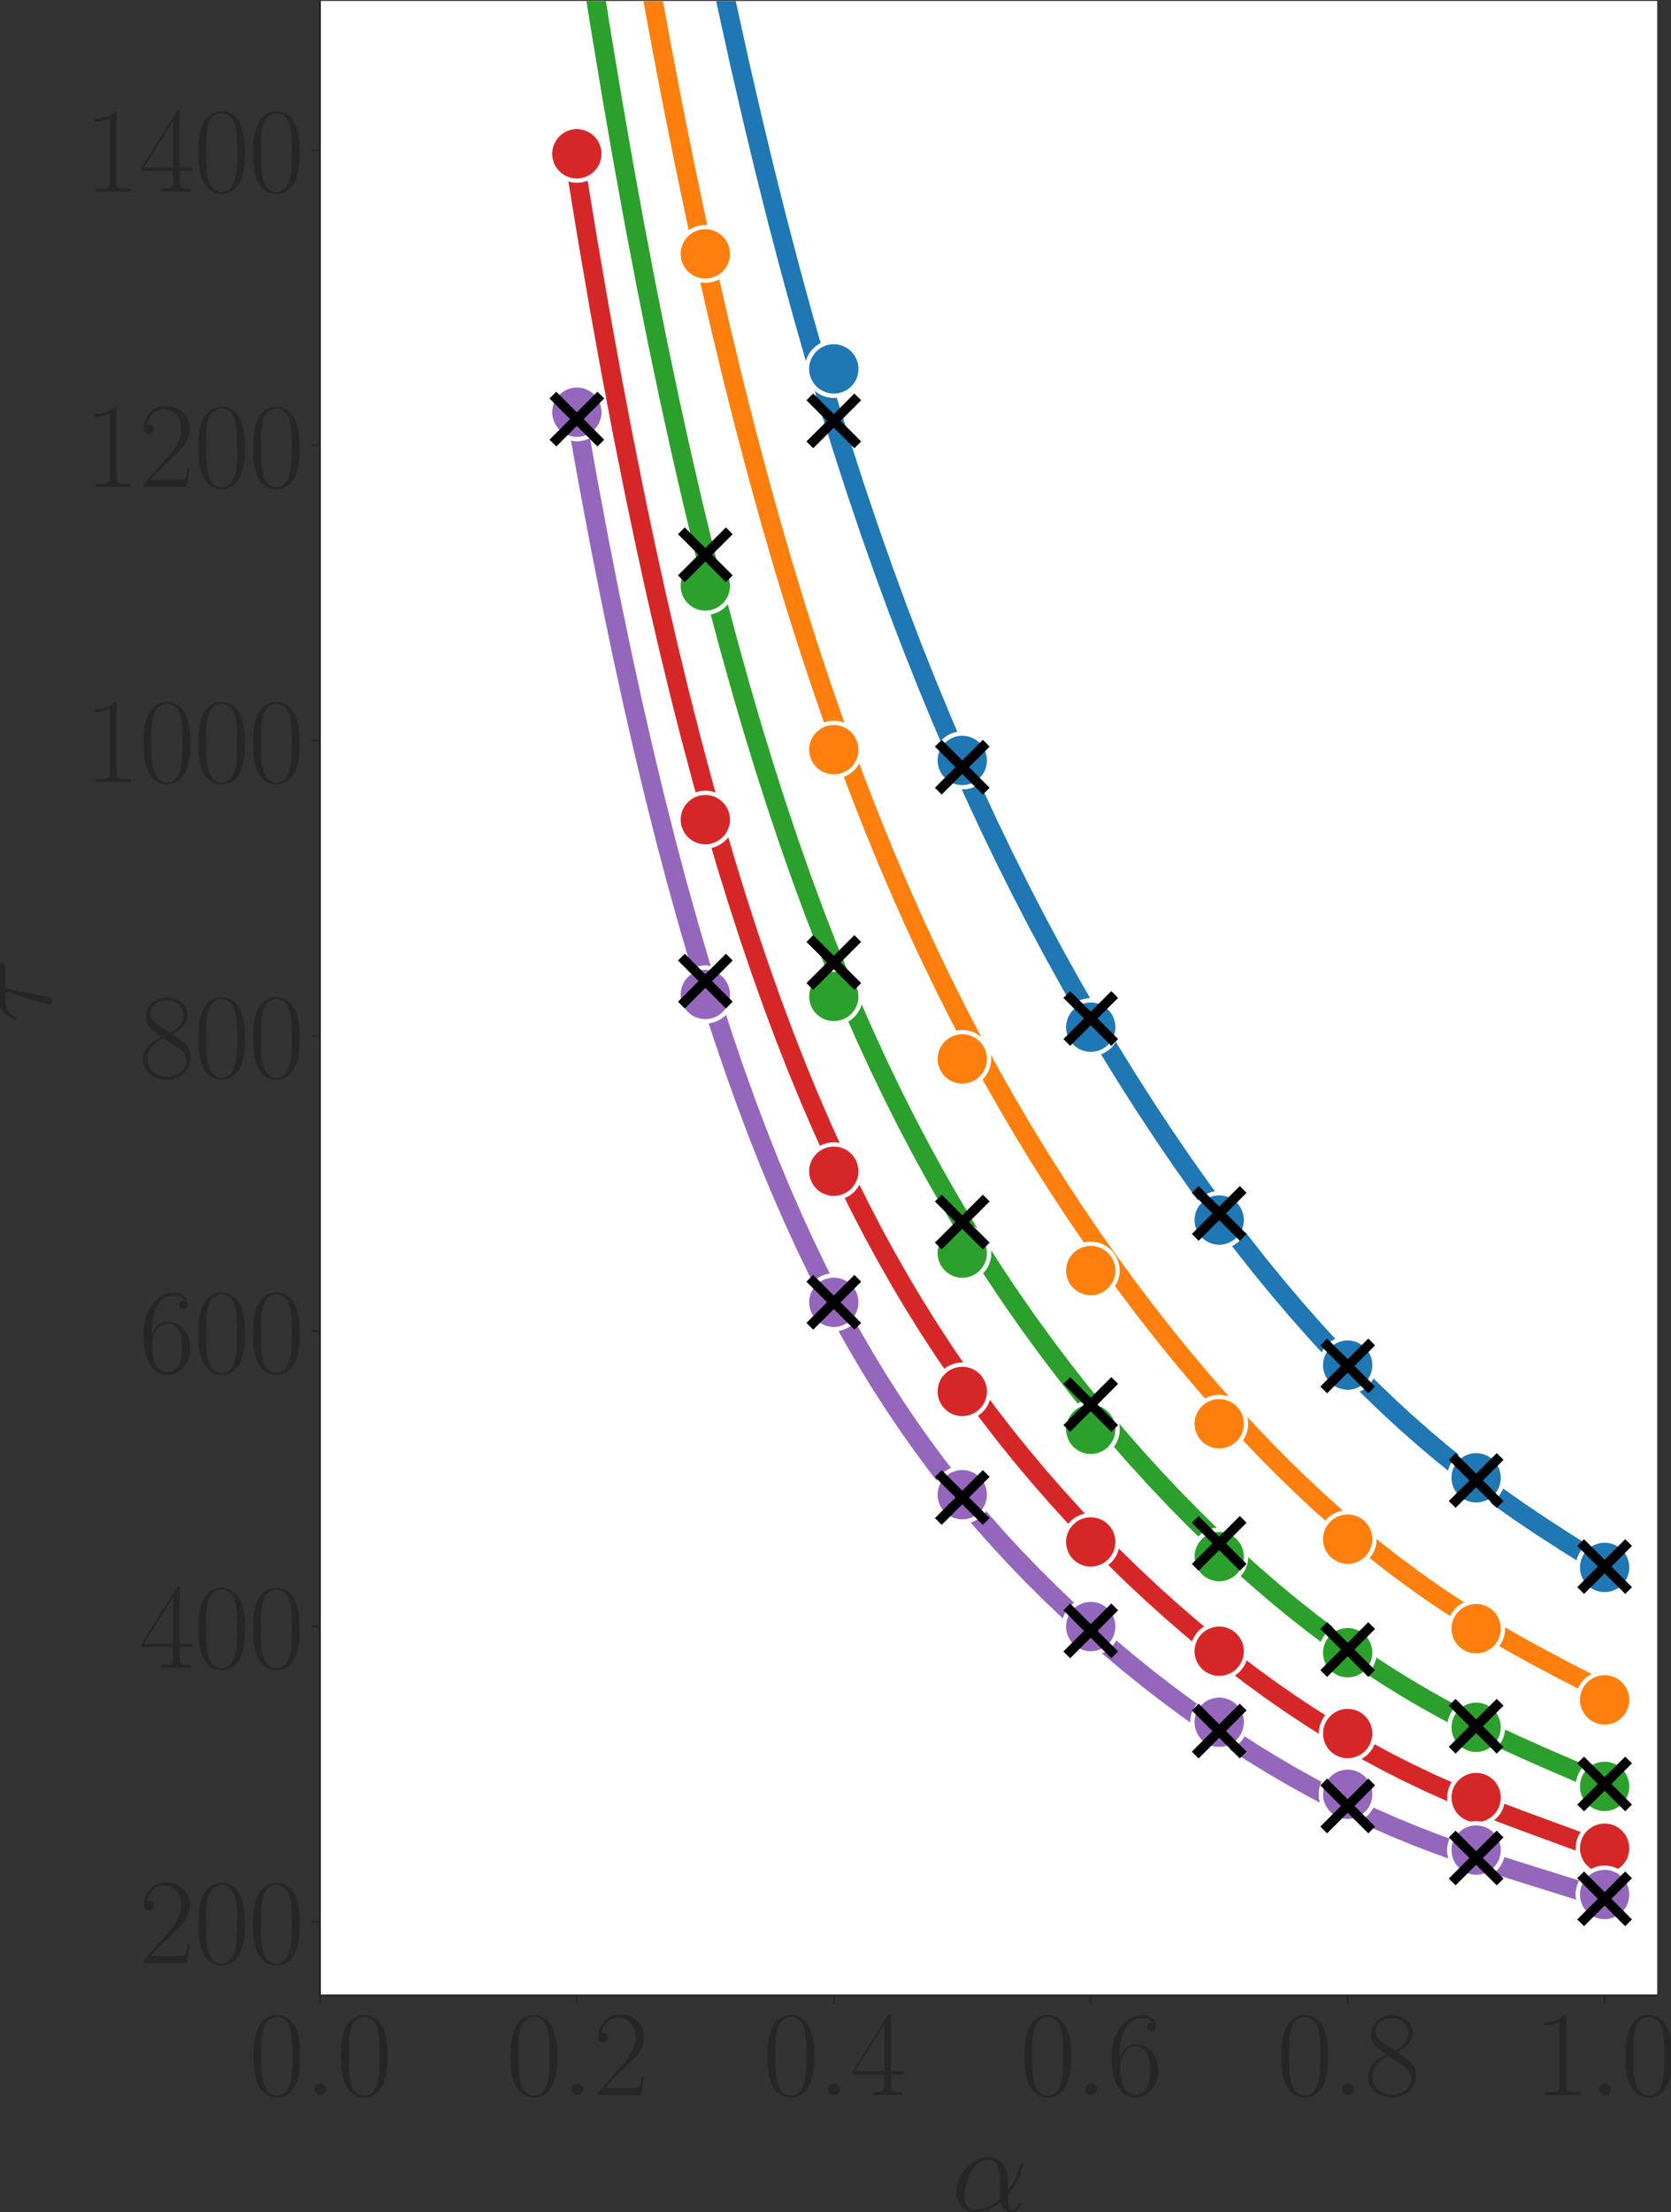 <?xml version="1.0" encoding="UTF-8" standalone="no"?>
<svg
   width="697.237pt"
   height="922.372pt"
   viewBox="0 0 697.237 922.372"
   version="1.1"
   id="svg152"
   sodipodi:docname="solution_termination_time_with_lines.svg"
   inkscape:version="1.3.2 (091e20e, 2023-11-25)"
   xmlns:inkscape="http://www.inkscape.org/namespaces/inkscape"
   xmlns:sodipodi="http://sodipodi.sourceforge.net/DTD/sodipodi-0.dtd"
   xmlns:xlink="http://www.w3.org/1999/xlink"
   xmlns="http://www.w3.org/2000/svg"
   xmlns:svg="http://www.w3.org/2000/svg"
   xmlns:rdf="http://www.w3.org/1999/02/22-rdf-syntax-ns#"
   xmlns:cc="http://creativecommons.org/ns#"
   xmlns:dc="http://purl.org/dc/elements/1.1/">
  <rect x="0" y="0" width="697.237" height="922.372" fill="#333333" stroke="none"/>
  <sodipodi:namedview
     id="namedview152"
     pagecolor="#ffffff"
     bordercolor="#000000"
     borderopacity="0.25"
     inkscape:showpageshadow="2"
     inkscape:pageopacity="0.0"
     inkscape:pagecheckerboard="0"
     inkscape:deskcolor="#d1d1d1"
     inkscape:document-units="pt"
     inkscape:zoom="0.37695515"
     inkscape:cx="638.00694"
     inkscape:cy="550.46336"
     inkscape:window-width="1312"
     inkscape:window-height="702"
     inkscape:window-x="0"
     inkscape:window-y="25"
     inkscape:window-maximized="0"
     inkscape:current-layer="svg152" />
  <defs
     id="defs1">
    <style
       type="text/css"
       id="style1">*{stroke-linejoin: round; stroke-linecap: butt}</style>
  </defs>
  <g
     id="figure_1"
     transform="translate(43.49,-129.2)">
    <g
       id="axes_1">
      <g
         id="patch_2">
        <path
           d="M 90,961.2 H 648 V 129.6 H 90 Z"
           style="fill:#ffffff"
           id="path2" />
      </g>
      <g
         id="matplotlib.axis_1">
        <g
           id="xtick_1">
          <g
             id="line2d_1">
            <defs
               id="defs2">
              <path
                 id="m085130879e"
                 d="M 0,0 V 3.5"
                 style="stroke:#262626;stroke-width:0.8" />
            </defs>
            <g
               id="g2">
              <use
                 xlink:href="#m085130879e"
                 x="90"
                 y="961.2"
                 style="fill:#262626;stroke:#262626;stroke-width:0.8"
                 id="use2" />
            </g>
          </g>
          <g
             id="text_1">
            <!-- $\mathdefault{0.0}$ -->
            <g
               style="fill:#262626"
               transform="matrix(0.5,0,0,-0.5,60.38,1002.793)"
               id="g5">
              <defs
                 id="defs3">
                <path
                   id="CMR17-30"
                   d="m 2688,2025 c 0,391 -6,1055 -275,1566 -237,448 -615,607 -947,607 -308,0 -698,-140 -941,-601 C 269,3118 243,2524 243,2025 c 0,-364 7,-919 205,-1406 275,-658 768,-747 1018,-747 294,0 742,121 1004,728 192,442 218,959 218,1425 z M 1466,-26 c -410,0 -653,351 -743,838 -70,376 -70,926 -70,1284 0,492 0,901 83,1291 122,542 480,709 730,709 262,0 601,-173 723,-696 83,-364 89,-793 89,-1304 0,-416 0,-927 -76,-1304 C 2067,95 1690,-26 1466,-26 Z"
                   transform="scale(0.016)" />
                <path
                   id="CMMI12-3a"
                   d="M 1178,307 C 1178,492 1024,619 870,619 685,619 557,466 557,313 557,128 710,0 864,0 c 186,0 314,153 314,307 z"
                   transform="scale(0.016)" />
              </defs>
              <use
                 xlink:href="#CMR17-30"
                 transform="scale(0.996)"
                 id="use3" />
              <use
                 xlink:href="#CMMI12-3a"
                 transform="matrix(0.996,0,0,0.996,45.69,0)"
                 id="use4" />
              <use
                 xlink:href="#CMR17-30"
                 transform="matrix(0.996,0,0,0.996,72.788,0)"
                 id="use5" />
            </g>
          </g>
        </g>
        <g
           id="xtick_2">
          <g
             id="line2d_2">
            <g
               id="g6">
              <use
                 xlink:href="#m085130879e"
                 x="197.21"
                 y="961.2"
                 style="fill:#262626;stroke:#262626;stroke-width:0.8"
                 id="use6" />
            </g>
          </g>
          <g
             id="text_2">
            <!-- $\mathdefault{0.2}$ -->
            <g
               style="fill:#262626"
               transform="matrix(0.5,0,0,-0.5,167.591,1002.793)"
               id="g9">
              <defs
                 id="defs6">
                <path
                   id="CMR17-32"
                   d="M 2669,989 H 2554 C 2490,536 2438,459 2413,420 2381,369 1920,369 1830,369 H 602 c 230,250 678,703 1222,1228 390,370 845,805 845,1438 0,755 -602,1189 -1274,1189 -704,0 -1133,-620 -1133,-1194 0,-250 186,-282 263,-282 64,0 256,39 256,262 0,197 -167,254 -256,254 -39,0 -77,-6 -103,-19 122,545 493,813 884,813 556,0 921,-441 921,-1023 0,-556 -326,-1035 -691,-1451 L 262,146 V 0 h 2253 z"
                   transform="scale(0.016)" />
              </defs>
              <use
                 xlink:href="#CMR17-30"
                 transform="scale(0.996)"
                 id="use7" />
              <use
                 xlink:href="#CMMI12-3a"
                 transform="matrix(0.996,0,0,0.996,45.69,0)"
                 id="use8" />
              <use
                 xlink:href="#CMR17-32"
                 transform="matrix(0.996,0,0,0.996,72.788,0)"
                 id="use9" />
            </g>
          </g>
        </g>
        <g
           id="xtick_3">
          <g
             id="line2d_3">
            <g
               id="g10">
              <use
                 xlink:href="#m085130879e"
                 x="304.421"
                 y="961.2"
                 style="fill:#262626;stroke:#262626;stroke-width:0.8"
                 id="use10" />
            </g>
          </g>
          <g
             id="text_3">
            <!-- $\mathdefault{0.4}$ -->
            <g
               style="fill:#262626"
               transform="matrix(0.5,0,0,-0.5,274.801,1002.793)"
               id="g13">
              <defs
                 id="defs10">
                <path
                   id="CMR17-34"
                   d="m 2150,4122 c 0,134 -6,134 -121,134 L 128,1254 V 1088 H 1779 V 457 c 0,-233 -13,-297 -461,-297 H 1197 V 0 c 205,0 550,0 768,0 217,0 563,0 768,0 v 160 h -122 c -448,0 -461,64 -461,297 v 631 h 653 v 166 H 2150 Z M 1798,3703 V 1254 H 256 Z"
                   transform="scale(0.016)" />
              </defs>
              <use
                 xlink:href="#CMR17-30"
                 transform="scale(0.996)"
                 id="use11" />
              <use
                 xlink:href="#CMMI12-3a"
                 transform="matrix(0.996,0,0,0.996,45.69,0)"
                 id="use12" />
              <use
                 xlink:href="#CMR17-34"
                 transform="matrix(0.996,0,0,0.996,72.788,0)"
                 id="use13" />
            </g>
          </g>
        </g>
        <g
           id="xtick_4">
          <g
             id="line2d_4">
            <g
               id="g14">
              <use
                 xlink:href="#m085130879e"
                 x="411.631"
                 y="961.2"
                 style="fill:#262626;stroke:#262626;stroke-width:0.8"
                 id="use14" />
            </g>
          </g>
          <g
             id="text_4">
            <!-- $\mathdefault{0.6}$ -->
            <g
               style="fill:#262626"
               transform="matrix(0.5,0,0,-0.5,382.011,1002.793)"
               id="g17">
              <defs
                 id="defs14">
                <path
                   id="CMR17-36"
                   d="m 678,2176 c 0,1514 717,1856 1133,1856 135,0 461,-23 589,-256 -102,0 -294,0 -294,-223 0,-172 140,-230 230,-230 58,0 230,25 230,237 0,394 -320,619 -761,619 -762,0 -1562,-789 -1562,-2195 0,-1731 723,-2112 1235,-2112 621,0 1210,555 1210,1411 0,798 -518,1379 -1171,1379 -391,0 -679,-255 -839,-702 z M 1478,25 c -787,0 -787,1175 -787,1411 0,460 218,1124 813,1124 109,0 422,0 634,-440 115,-250 115,-511 115,-831 0,-345 0,-599 -135,-855 C 1978,171 1773,25 1478,25 Z"
                   transform="scale(0.016)" />
              </defs>
              <use
                 xlink:href="#CMR17-30"
                 transform="scale(0.996)"
                 id="use15" />
              <use
                 xlink:href="#CMMI12-3a"
                 transform="matrix(0.996,0,0,0.996,45.69,0)"
                 id="use16" />
              <use
                 xlink:href="#CMR17-36"
                 transform="matrix(0.996,0,0,0.996,72.788,0)"
                 id="use17" />
            </g>
          </g>
        </g>
        <g
           id="xtick_5">
          <g
             id="line2d_5">
            <g
               id="g18">
              <use
                 xlink:href="#m085130879e"
                 x="518.841"
                 y="961.2"
                 style="fill:#262626;stroke:#262626;stroke-width:0.8"
                 id="use18" />
            </g>
          </g>
          <g
             id="text_5">
            <!-- $\mathdefault{0.8}$ -->
            <g
               style="fill:#262626"
               transform="matrix(0.5,0,0,-0.5,489.222,1002.793)"
               id="g21">
              <defs
                 id="defs18">
                <path
                   id="CMR17-38"
                   d="m 1741,2264 c 403,203 813,509 813,999 0,578 -564,916 -1082,916 -582,0 -1094,-420 -1094,-999 0,-159 38,-433 288,-675 64,-63 332,-254 505,-375 C 883,1983 211,1634 211,934 211,279 838,-128 1459,-128 c 685,0 1261,490 1261,1138 0,580 -390,847 -646,1019 z m -839,558 c -51,32 -307,229 -307,529 0,388 403,681 864,681 506,0 877,-356 877,-770 0,-593 -666,-931 -698,-931 -6,0 -12,0 -64,39 z M 2080,1519 c 96,-70 403,-279 403,-668 C 2483,381 2010,25 1472,25 890,25 448,438 448,940 c 0,503 390,922 832,1120 z"
                   transform="scale(0.016)" />
              </defs>
              <use
                 xlink:href="#CMR17-30"
                 transform="scale(0.996)"
                 id="use19" />
              <use
                 xlink:href="#CMMI12-3a"
                 transform="matrix(0.996,0,0,0.996,45.69,0)"
                 id="use20" />
              <use
                 xlink:href="#CMR17-38"
                 transform="matrix(0.996,0,0,0.996,72.788,0)"
                 id="use21" />
            </g>
          </g>
        </g>
        <g
           id="xtick_6">
          <g
             id="line2d_6">
            <g
               id="g22">
              <use
                 xlink:href="#m085130879e"
                 x="626.051"
                 y="961.2"
                 style="fill:#262626;stroke:#262626;stroke-width:0.8"
                 id="use22" />
            </g>
          </g>
          <g
             id="text_6">
            <!-- $\mathdefault{1.0}$ -->
            <g
               style="fill:#262626"
               transform="matrix(0.5,0,0,-0.5,596.432,1002.793)"
               id="g25">
              <defs
                 id="defs22">
                <path
                   id="CMR17-31"
                   d="m 1702,4058 c 0,134 -6,134 -96,134 -249,-276 -627,-365 -985,-365 -19,0 -51,0 -58,-19 -6,-13 -6,-26 -6,-160 198,0 531,38 787,191 V 461 C 1344,236 1331,160 781,160 H 589 V 0 c 307,0 627,0 934,0 307,0 627,0 935,0 v 160 h -192 c -551,0 -564,70 -564,298 z"
                   transform="scale(0.016)" />
              </defs>
              <use
                 xlink:href="#CMR17-31"
                 transform="scale(0.996)"
                 id="use23" />
              <use
                 xlink:href="#CMMI12-3a"
                 transform="matrix(0.996,0,0,0.996,45.69,0)"
                 id="use24" />
              <use
                 xlink:href="#CMR17-30"
                 transform="matrix(0.996,0,0,0.996,72.788,0)"
                 id="use25" />
            </g>
          </g>
        </g>
        <g
           id="text_7">
          <!-- $\alpha$ -->
          <g
             style="fill:#262626"
             transform="matrix(0.5,0,0,-0.5,353.488,1051.074)"
             id="g26">
            <defs
               id="defs25">
              <path
                 id="CMMI12-b"
                 d="m 2963,1616 c 0,619 -352,1199 -1030,1199 C 1094,2815 256,1902 256,996 256,441 602,-64 1254,-64 c 397,0 871,153 1325,536 90,-357 288,-536 563,-536 346,0 519,358 519,441 0,57 -45,57 -64,57 -51,0 -58,-19 -77,-70 -58,-160 -205,-300 -358,-300 -199,0 -199,408 -199,798 653,779 807,1584 807,1590 0,58 -52,58 -71,58 -57,0 -64,-19 -89,-134 -84,-281 -250,-779 -647,-1303 z M 2560,626 C 1997,121 1491,64 1267,64 813,64 685,466 685,766 c 0,274 141,926 339,1278 262,447 621,644 909,644 621,0 621,-811 621,-1347 0,-159 -7,-325 -7,-485 0,-128 7,-160 13,-230 z"
                 transform="scale(0.016)" />
            </defs>
            <use
               xlink:href="#CMMI12-b"
               transform="scale(0.996)"
               id="use26" />
          </g>
        </g>
      </g>
      <g
         id="matplotlib.axis_2">
        <g
           id="ytick_1">
          <g
             id="line2d_7">
            <defs
               id="defs26">
              <path
                 id="m3bb9b20e30"
                 d="M 0,0 H -3.5"
                 style="stroke:#262626;stroke-width:0.8" />
            </defs>
            <g
               id="g27">
              <use
                 xlink:href="#m3bb9b20e30"
                 x="90"
                 y="930.423"
                 style="fill:#262626;stroke:#262626;stroke-width:0.8"
                 id="use27" />
            </g>
          </g>
          <g
             id="text_8">
            <!-- $\mathdefault{200}$ -->
            <g
               style="fill:#262626"
               transform="matrix(0.5,0,0,-0.5,14.464,947.719)"
               id="g30">
              <use
                 xlink:href="#CMR17-32"
                 transform="scale(0.996)"
                 id="use28" />
              <use
                 xlink:href="#CMR17-30"
                 transform="matrix(0.996,0,0,0.996,45.69,0)"
                 id="use29" />
              <use
                 xlink:href="#CMR17-30"
                 transform="matrix(0.996,0,0,0.996,91.381,0)"
                 id="use30" />
            </g>
          </g>
        </g>
        <g
           id="ytick_2">
          <g
             id="line2d_8">
            <g
               id="g31">
              <use
                 xlink:href="#m3bb9b20e30"
                 x="90"
                 y="807.314"
                 style="fill:#262626;stroke:#262626;stroke-width:0.8"
                 id="use31" />
            </g>
          </g>
          <g
             id="text_9">
            <!-- $\mathdefault{400}$ -->
            <g
               style="fill:#262626"
               transform="matrix(0.5,0,0,-0.5,14.464,824.61)"
               id="g34">
              <use
                 xlink:href="#CMR17-34"
                 transform="scale(0.996)"
                 id="use32" />
              <use
                 xlink:href="#CMR17-30"
                 transform="matrix(0.996,0,0,0.996,45.69,0)"
                 id="use33" />
              <use
                 xlink:href="#CMR17-30"
                 transform="matrix(0.996,0,0,0.996,91.381,0)"
                 id="use34" />
            </g>
          </g>
        </g>
        <g
           id="ytick_3">
          <g
             id="line2d_9">
            <g
               id="g35">
              <use
                 xlink:href="#m3bb9b20e30"
                 x="90"
                 y="684.205"
                 style="fill:#262626;stroke:#262626;stroke-width:0.8"
                 id="use35" />
            </g>
          </g>
          <g
             id="text_10">
            <!-- $\mathdefault{600}$ -->
            <g
               style="fill:#262626"
               transform="matrix(0.5,0,0,-0.5,14.464,701.501)"
               id="g38">
              <use
                 xlink:href="#CMR17-36"
                 transform="scale(0.996)"
                 id="use36" />
              <use
                 xlink:href="#CMR17-30"
                 transform="matrix(0.996,0,0,0.996,45.69,0)"
                 id="use37" />
              <use
                 xlink:href="#CMR17-30"
                 transform="matrix(0.996,0,0,0.996,91.381,0)"
                 id="use38" />
            </g>
          </g>
        </g>
        <g
           id="ytick_4">
          <g
             id="line2d_10">
            <g
               id="g39">
              <use
                 xlink:href="#m3bb9b20e30"
                 x="90"
                 y="561.096"
                 style="fill:#262626;stroke:#262626;stroke-width:0.8"
                 id="use39" />
            </g>
          </g>
          <g
             id="text_11">
            <!-- $\mathdefault{800}$ -->
            <g
               style="fill:#262626"
               transform="matrix(0.5,0,0,-0.5,14.464,578.393)"
               id="g42">
              <use
                 xlink:href="#CMR17-38"
                 transform="scale(0.996)"
                 id="use40" />
              <use
                 xlink:href="#CMR17-30"
                 transform="matrix(0.996,0,0,0.996,45.69,0)"
                 id="use41" />
              <use
                 xlink:href="#CMR17-30"
                 transform="matrix(0.996,0,0,0.996,91.381,0)"
                 id="use42" />
            </g>
          </g>
        </g>
        <g
           id="ytick_5">
          <g
             id="line2d_11">
            <g
               id="g43">
              <use
                 xlink:href="#m3bb9b20e30"
                 x="90"
                 y="437.988"
                 style="fill:#262626;stroke:#262626;stroke-width:0.8"
                 id="use43" />
            </g>
          </g>
          <g
             id="text_12">
            <!-- $\mathdefault{1000}$ -->
            <g
               style="fill:#262626"
               transform="matrix(0.5,0,0,-0.5,-8.381,455.284)"
               id="g47">
              <use
                 xlink:href="#CMR17-31"
                 transform="scale(0.996)"
                 id="use44" />
              <use
                 xlink:href="#CMR17-30"
                 transform="matrix(0.996,0,0,0.996,45.69,0)"
                 id="use45" />
              <use
                 xlink:href="#CMR17-30"
                 transform="matrix(0.996,0,0,0.996,91.381,0)"
                 id="use46" />
              <use
                 xlink:href="#CMR17-30"
                 transform="matrix(0.996,0,0,0.996,137.071,0)"
                 id="use47" />
            </g>
          </g>
        </g>
        <g
           id="ytick_6">
          <g
             id="line2d_12">
            <g
               id="g48">
              <use
                 xlink:href="#m3bb9b20e30"
                 x="90"
                 y="314.879"
                 style="fill:#262626;stroke:#262626;stroke-width:0.8"
                 id="use48" />
            </g>
          </g>
          <g
             id="text_13">
            <!-- $\mathdefault{1200}$ -->
            <g
               style="fill:#262626"
               transform="matrix(0.5,0,0,-0.5,-8.381,332.175)"
               id="g52">
              <use
                 xlink:href="#CMR17-31"
                 transform="scale(0.996)"
                 id="use49" />
              <use
                 xlink:href="#CMR17-32"
                 transform="matrix(0.996,0,0,0.996,45.69,0)"
                 id="use50" />
              <use
                 xlink:href="#CMR17-30"
                 transform="matrix(0.996,0,0,0.996,91.381,0)"
                 id="use51" />
              <use
                 xlink:href="#CMR17-30"
                 transform="matrix(0.996,0,0,0.996,137.071,0)"
                 id="use52" />
            </g>
          </g>
        </g>
        <g
           id="ytick_7">
          <g
             id="line2d_13">
            <g
               id="g53">
              <use
                 xlink:href="#m3bb9b20e30"
                 x="90"
                 y="191.77"
                 style="fill:#262626;stroke:#262626;stroke-width:0.8"
                 id="use53" />
            </g>
          </g>
          <g
             id="text_14">
            <!-- $\mathdefault{1400}$ -->
            <g
               style="fill:#262626"
               transform="matrix(0.5,0,0,-0.5,-8.381,209.066)"
               id="g57">
              <use
                 xlink:href="#CMR17-31"
                 transform="scale(0.996)"
                 id="use54" />
              <use
                 xlink:href="#CMR17-34"
                 transform="matrix(0.996,0,0,0.996,45.69,0)"
                 id="use55" />
              <use
                 xlink:href="#CMR17-30"
                 transform="matrix(0.996,0,0,0.996,91.381,0)"
                 id="use56" />
              <use
                 xlink:href="#CMR17-30"
                 transform="matrix(0.996,0,0,0.996,137.071,0)"
                 id="use57" />
            </g>
          </g>
        </g>
        <g
           id="text_15">
          <!-- $\tau$ -->
          <g
             style="fill:#262626"
             transform="matrix(0,-0.5,-0.5,0,-22.07,555.991)"
             id="g58">
            <defs
               id="defs57">
              <path
                 id="CMMI12-1c"
                 d="m 1837,2408 h 1062 c 83,0 295,0 295,204 0,140 -122,140 -237,140 H 1197 c -147,0 -365,0 -659,-312 -167,-185 -372,-523 -372,-561 0,-38 32,-51 71,-51 45,0 51,19 83,57 333,523 666,523 826,523 h 531 L 1011,223 C 979,127 979,114 979,95 c 0,-70 45,-159 173,-159 198,0 230,172 250,267 z"
                 transform="scale(0.016)" />
            </defs>
            <use
               xlink:href="#CMMI12-1c"
               transform="scale(0.996)"
               id="use58" />
          </g>
        </g>
      </g>
      <g
         id="line2d_14">
        <path
           d="m 234.332,-1 5.065,28.737 5.092,27.627 5.146,26.694 5.146,25.525 5.146,24.415 5.2,23.602 5.253,22.813 5.253,21.831 5.307,21.111 5.361,20.416 5.414,19.746 5.468,19.102 5.521,18.483 5.575,17.89 5.629,17.323 5.736,16.936 5.789,16.407 5.897,16.046 6.004,15.694 6.111,15.352 6.218,15.019 6.325,14.698 6.433,14.389 6.593,14.204 6.701,13.909 6.861,13.732 7.022,13.555 7.129,13.279 7.29,13.109 7.397,12.846 7.558,12.679 7.666,12.423 7.719,12.089 7.826,11.844 7.88,11.521 7.88,11.128 7.88,10.746 7.88,10.372 7.826,9.938 7.826,9.579 7.773,9.163 7.719,8.757 7.666,8.361 7.612,7.975 7.558,7.599 7.558,7.285 7.558,6.977 7.558,6.676 7.612,6.429 7.719,6.231 7.88,6.076 8.148,6.001 8.523,6 9.166,6.177 10.292,6.661 13.294,8.321 3.538,2.187 v 0"
           clip-path="url(#pf9c68ec5e0)"
           style="fill:none;stroke:#1f77b4;stroke-width:8;stroke-linecap:round"
           id="path58" />
      </g>
      <g
         id="line2d_15">
        <path
           d="m 207.578,-1 4.91,32.26 4.932,30.941 4.932,29.544 4.932,28.211 4.932,26.942 4.985,26.007 4.985,24.832 4.985,23.716 5.039,22.893 5.039,21.866 5.092,21.108 5.092,20.166 5.146,19.472 5.146,18.611 5.2,17.979 5.253,17.369 5.307,16.782 5.361,16.217 5.414,15.675 5.468,15.155 5.575,14.798 5.629,14.313 5.736,13.979 5.843,13.652 5.897,13.216 6.004,12.917 6.165,12.736 6.272,12.448 6.433,12.271 6.54,11.998 6.701,11.829 6.861,11.662 7.022,11.495 7.183,11.331 7.344,11.167 7.451,10.927 7.612,10.768 7.719,10.535 7.826,10.306 7.88,10.011 7.934,9.722 7.987,9.437 7.987,9.094 7.987,8.758 7.934,8.37 7.88,7.993 7.826,7.625 7.773,7.265 7.773,6.962 7.719,6.617 7.719,6.324 7.719,6.037 7.773,5.796 7.826,5.558 7.934,5.362 8.148,5.237 8.47,5.178 8.952,5.209 9.756,5.415 11.525,6.133 18.494,9.567 v 0"
           clip-path="url(#pf9c68ec5e0)"
           style="fill:none;stroke:#ff7f0e;stroke-width:8;stroke-linecap:round"
           id="path59" />
      </g>
      <g
         id="line2d_16">
        <path
           d="m 197.21,77.111 4.824,32.005 4.824,30.532 4.824,29.124 4.824,27.781 4.824,26.5 4.824,25.279 4.878,24.377 4.878,23.245 4.878,22.168 4.878,21.145 4.932,20.389 4.932,19.447 4.932,18.554 4.985,17.896 4.985,17.077 5.039,16.475 5.092,15.892 5.146,15.33 5.146,14.638 5.2,14.13 5.307,13.778 5.361,13.298 5.414,12.839 5.521,12.52 5.575,12.093 5.682,11.796 5.789,11.507 5.897,11.226 6.004,10.954 6.165,10.784 6.272,10.525 6.433,10.362 6.593,10.2 6.754,10.041 6.915,9.883 7.129,9.801 7.29,9.644 7.451,9.488 7.612,9.334 7.773,9.18 7.88,8.964 7.987,8.751 8.094,8.539 8.148,8.271 8.148,7.954 8.148,7.644 8.094,7.291 8.094,6.992 8.041,6.652 7.987,6.32 7.934,5.996 7.934,5.718 7.934,5.443 7.934,5.174 7.987,4.944 8.094,4.75 8.255,4.587 8.577,4.51 9.006,4.482 9.756,4.604 11.311,5.083 17.046,7.381 11.15,4.845 v 0"
           clip-path="url(#pf9c68ec5e0)"
           style="fill:none;stroke:#2ca02c;stroke-width:8;stroke-linecap:round"
           id="path60" />
      </g>
      <g
         id="line2d_17">
        <path
           d="m 197.21,201.838 4.771,29.023 4.771,27.65 4.771,26.34 4.771,25.09 4.771,23.899 4.771,22.763 4.771,21.682 4.771,20.654 4.771,19.675 4.771,18.746 4.824,18.059 4.824,17.203 4.824,16.391 4.878,15.792 4.878,15.049 4.932,14.501 4.985,13.97 5.039,13.457 5.039,12.83 5.092,12.367 5.2,12.043 5.253,11.605 5.307,11.187 5.414,10.893 5.468,10.504 5.575,10.231 5.682,9.965 5.789,9.707 5.95,9.541 6.057,9.294 6.218,9.134 6.379,8.976 6.54,8.82 6.754,8.735 6.915,8.581 7.129,8.493 7.344,8.402 7.558,8.308 7.719,8.154 7.88,8.003 8.041,7.851 8.202,7.697 8.309,7.492 8.362,7.24 8.362,6.947 8.362,6.659 8.362,6.375 8.309,6.056 8.255,5.743 8.202,5.436 8.202,5.17 8.148,4.875 8.202,4.648 8.255,4.423 8.362,4.227 8.523,4.058 8.845,3.963 9.327,3.932 10.131,4.026 11.9,4.48 33.503,12.284 v 0"
           clip-path="url(#pf9c68ec5e0)"
           style="fill:none;stroke:#d62728;stroke-width:8;stroke-linecap:round"
           id="path61" />
      </g>
      <g
         id="line2d_18">
        <path
           d="m 197.21,303.944 4.664,26.066 4.664,24.816 4.664,23.623 4.664,22.485 4.664,21.4 4.664,20.367 4.664,19.382 4.664,18.446 4.717,17.752 4.717,16.886 4.717,16.065 4.717,15.286 4.771,14.71 4.771,13.995 4.824,13.466 4.824,12.813 4.878,12.33 4.932,11.863 4.985,11.413 5.039,10.98 5.092,10.564 5.146,10.166 5.2,9.785 5.307,9.516 5.414,9.251 5.521,8.993 5.629,8.741 5.736,8.498 5.897,8.337 6.004,8.106 6.218,8.02 6.379,7.863 6.54,7.71 6.754,7.621 6.969,7.529 7.237,7.49 7.451,7.391 7.666,7.292 7.934,7.239 8.148,7.132 8.309,6.977 8.47,6.822 8.577,6.623 8.63,6.385 8.684,6.149 8.684,5.876 8.63,5.572 8.577,5.275 8.523,4.983 8.523,4.725 8.47,4.442 8.47,4.192 8.523,3.972 8.63,3.777 8.845,3.628 9.166,3.518 9.703,3.482 10.667,3.588 12.919,4.099 33.021,10.356 3.86,1.318 v 0"
           clip-path="url(#pf9c68ec5e0)"
           style="fill:none;stroke:#9467bd;stroke-width:8;stroke-linecap:round"
           id="path62" />
      </g>
      <g
         id="PathCollection_1">
        <defs
           id="defs62">
          <path
             id="C0_0_0df1008c75"
             d="m 0,11.18 c 2.965,0 5.809,-1.178 7.906,-3.275 C 10.002,5.809 11.18,2.965 11.18,0 c 0,-2.965 -1.178,-5.809 -3.275,-7.906 C 5.809,-10.002 2.965,-11.18 0,-11.18 c -2.965,0 -5.809,1.178 -7.906,3.275 C -10.002,-5.809 -11.18,-2.965 -11.18,0 c 0,2.965 1.178,5.809 3.275,7.906 C -5.809,10.002 -2.965,11.18 0,11.18 Z" />
        </defs>
        <g
           clip-path="url(#pf9c68ec5e0)"
           id="g62">
          <use
             xlink:href="#C0_0_0df1008c75"
             x="518.841"
             y="877.342"
             style="fill:#9467bd;stroke:#ffffff;stroke-width:1.789"
             id="use62" />
        </g>
        <g
           clip-path="url(#pf9c68ec5e0)"
           id="g63">
          <use
             xlink:href="#C0_0_0df1008c75"
             x="250.815"
             y="543.857"
             style="fill:#9467bd;stroke:#ffffff;stroke-width:1.789"
             id="use63" />
        </g>
        <g
           clip-path="url(#pf9c68ec5e0)"
           id="g64">
          <use
             xlink:href="#C0_0_0df1008c75"
             x="572.446"
             y="745.381"
             style="fill:#1f77b4;stroke:#ffffff;stroke-width:1.789"
             id="use64" />
        </g>
        <g
           clip-path="url(#pf9c68ec5e0)"
           id="g65">
          <use
             xlink:href="#C0_0_0df1008c75"
             x="572.446"
             y="849.404"
             style="fill:#2ca02c;stroke:#ffffff;stroke-width:1.789"
             id="use65" />
        </g>
        <g
           clip-path="url(#pf9c68ec5e0)"
           id="g66">
          <use
             xlink:href="#C0_0_0df1008c75"
             x="250.815"
             y="373.514"
             style="fill:#2ca02c;stroke:#ffffff;stroke-width:1.789"
             id="use66" />
        </g>
        <g
           clip-path="url(#pf9c68ec5e0)"
           id="g67">
          <use
             xlink:href="#C0_0_0df1008c75"
             x="518.841"
             y="818.3"
             style="fill:#2ca02c;stroke:#ffffff;stroke-width:1.789"
             id="use67" />
        </g>
        <g
           clip-path="url(#pf9c68ec5e0)"
           id="g68">
          <use
             xlink:href="#C0_0_0df1008c75"
             x="518.841"
             y="698.394"
             style="fill:#1f77b4;stroke:#ffffff;stroke-width:1.789"
             id="use68" />
        </g>
        <g
           clip-path="url(#pf9c68ec5e0)"
           id="g69">
          <use
             xlink:href="#C0_0_0df1008c75"
             x="197.21"
             y="301.074"
             style="fill:#9467bd;stroke:#ffffff;stroke-width:1.789"
             id="use69" />
        </g>
        <g
           clip-path="url(#pf9c68ec5e0)"
           id="g70">
          <use
             xlink:href="#C0_0_0df1008c75"
             x="572.446"
             y="900.597"
             style="fill:#9467bd;stroke:#ffffff;stroke-width:1.789"
             id="use70" />
        </g>
        <g
           clip-path="url(#pf9c68ec5e0)"
           id="g71">
          <use
             xlink:href="#C0_0_0df1008c75"
             x="626.051"
             y="919.127"
             style="fill:#9467bd;stroke:#ffffff;stroke-width:1.789"
             id="use71" />
        </g>
        <g
           clip-path="url(#pf9c68ec5e0)"
           id="g72">
          <use
             xlink:href="#C0_0_0df1008c75"
             x="626.051"
             y="874.059"
             style="fill:#2ca02c;stroke:#ffffff;stroke-width:1.789"
             id="use72" />
        </g>
        <g
           clip-path="url(#pf9c68ec5e0)"
           id="g73">
          <use
             xlink:href="#C0_0_0df1008c75"
             x="626.051"
             y="782.745"
             style="fill:#1f77b4;stroke:#ffffff;stroke-width:1.789"
             id="use73" />
        </g>
        <g
           clip-path="url(#pf9c68ec5e0)"
           id="g74">
          <use
             xlink:href="#C0_0_0df1008c75"
             x="304.421"
             y="544.67"
             style="fill:#2ca02c;stroke:#ffffff;stroke-width:1.789"
             id="use74" />
        </g>
        <g
           clip-path="url(#pf9c68ec5e0)"
           id="g75">
          <use
             xlink:href="#C0_0_0df1008c75"
             x="304.421"
             y="283.019"
             style="fill:#1f77b4;stroke:#ffffff;stroke-width:1.789"
             id="use75" />
        </g>
        <g
           clip-path="url(#pf9c68ec5e0)"
           id="g76">
          <use
             xlink:href="#C0_0_0df1008c75"
             x="358.026"
             y="752.421"
             style="fill:#9467bd;stroke:#ffffff;stroke-width:1.789"
             id="use76" />
        </g>
        <g
           clip-path="url(#pf9c68ec5e0)"
           id="g77">
          <use
             xlink:href="#C0_0_0df1008c75"
             x="304.421"
             y="672.215"
             style="fill:#9467bd;stroke:#ffffff;stroke-width:1.789"
             id="use77" />
        </g>
        <g
           clip-path="url(#pf9c68ec5e0)"
           id="g78">
          <use
             xlink:href="#C0_0_0df1008c75"
             x="358.026"
             y="446.266"
             style="fill:#1f77b4;stroke:#ffffff;stroke-width:1.789"
             id="use78" />
        </g>
        <g
           clip-path="url(#pf9c68ec5e0)"
           id="g79">
          <use
             xlink:href="#C0_0_0df1008c75"
             x="358.026"
             y="651.686"
             style="fill:#2ca02c;stroke:#ffffff;stroke-width:1.789"
             id="use79" />
        </g>
        <g
           clip-path="url(#pf9c68ec5e0)"
           id="g80">
          <use
             xlink:href="#C0_0_0df1008c75"
             x="465.236"
             y="637.906"
             style="fill:#1f77b4;stroke:#ffffff;stroke-width:1.789"
             id="use80" />
        </g>
        <g
           clip-path="url(#pf9c68ec5e0)"
           id="g81">
          <use
             xlink:href="#C0_0_0df1008c75"
             x="465.236"
             y="778.248"
             style="fill:#2ca02c;stroke:#ffffff;stroke-width:1.789"
             id="use81" />
        </g>
        <g
           clip-path="url(#pf9c68ec5e0)"
           id="g82">
          <use
             xlink:href="#C0_0_0df1008c75"
             x="411.631"
             y="807.398"
             style="fill:#9467bd;stroke:#ffffff;stroke-width:1.789"
             id="use82" />
        </g>
        <g
           clip-path="url(#pf9c68ec5e0)"
           id="g83">
          <use
             xlink:href="#C0_0_0df1008c75"
             x="465.236"
             y="847.299"
             style="fill:#9467bd;stroke:#ffffff;stroke-width:1.789"
             id="use83" />
        </g>
        <g
           clip-path="url(#pf9c68ec5e0)"
           id="g84">
          <use
             xlink:href="#C0_0_0df1008c75"
             x="411.631"
             y="725.165"
             style="fill:#2ca02c;stroke:#ffffff;stroke-width:1.789"
             id="use84" />
        </g>
        <g
           clip-path="url(#pf9c68ec5e0)"
           id="g85">
          <use
             xlink:href="#C0_0_0df1008c75"
             x="411.631"
             y="557.496"
             style="fill:#1f77b4;stroke:#ffffff;stroke-width:1.789"
             id="use85" />
        </g>
        <g
           clip-path="url(#pf9c68ec5e0)"
           id="g86">
          <use
             xlink:href="#C0_0_0df1008c75"
             x="358.026"
             y="570.724"
             style="fill:#ff7f0e;stroke:#ffffff;stroke-width:1.789"
             id="use86" />
        </g>
        <g
           clip-path="url(#pf9c68ec5e0)"
           id="g87">
          <use
             xlink:href="#C0_0_0df1008c75"
             x="572.446"
             y="808.277"
             style="fill:#ff7f0e;stroke:#ffffff;stroke-width:1.789"
             id="use87" />
        </g>
        <g
           clip-path="url(#pf9c68ec5e0)"
           id="g88">
          <use
             xlink:href="#C0_0_0df1008c75"
             x="250.815"
             y="470.95"
             style="fill:#d62728;stroke:#ffffff;stroke-width:1.789"
             id="use88" />
        </g>
        <g
           clip-path="url(#pf9c68ec5e0)"
           id="g89">
          <use
             xlink:href="#C0_0_0df1008c75"
             x="465.236"
             y="817.685"
             style="fill:#d62728;stroke:#ffffff;stroke-width:1.789"
             id="use89" />
        </g>
        <g
           clip-path="url(#pf9c68ec5e0)"
           id="g90">
          <use
             xlink:href="#C0_0_0df1008c75"
             x="626.051"
             y="837.968"
             style="fill:#ff7f0e;stroke:#ffffff;stroke-width:1.789"
             id="use90" />
        </g>
        <g
           clip-path="url(#pf9c68ec5e0)"
           id="g91">
          <use
             xlink:href="#C0_0_0df1008c75"
             x="304.421"
             y="617.552"
             style="fill:#d62728;stroke:#ffffff;stroke-width:1.789"
             id="use91" />
        </g>
        <g
           clip-path="url(#pf9c68ec5e0)"
           id="g92">
          <use
             xlink:href="#C0_0_0df1008c75"
             x="411.631"
             y="658.963"
             style="fill:#ff7f0e;stroke:#ffffff;stroke-width:1.789"
             id="use92" />
        </g>
        <g
           clip-path="url(#pf9c68ec5e0)"
           id="g93">
          <use
             xlink:href="#C0_0_0df1008c75"
             x="518.841"
             y="852.014"
             style="fill:#d62728;stroke:#ffffff;stroke-width:1.789"
             id="use93" />
        </g>
        <g
           clip-path="url(#pf9c68ec5e0)"
           id="g94">
          <use
             xlink:href="#C0_0_0df1008c75"
             x="197.21"
             y="193.332"
             style="fill:#d62728;stroke:#ffffff;stroke-width:1.789"
             id="use94" />
        </g>
        <g
           clip-path="url(#pf9c68ec5e0)"
           id="g95">
          <use
             xlink:href="#C0_0_0df1008c75"
             x="518.841"
             y="770.957"
             style="fill:#ff7f0e;stroke:#ffffff;stroke-width:1.789"
             id="use95" />
        </g>
        <g
           clip-path="url(#pf9c68ec5e0)"
           id="g96">
          <use
             xlink:href="#C0_0_0df1008c75"
             x="411.631"
             y="772.128"
             style="fill:#d62728;stroke:#ffffff;stroke-width:1.789"
             id="use96" />
        </g>
        <g
           clip-path="url(#pf9c68ec5e0)"
           id="g97">
          <use
             xlink:href="#C0_0_0df1008c75"
             x="304.421"
             y="441.787"
             style="fill:#ff7f0e;stroke:#ffffff;stroke-width:1.789"
             id="use97" />
        </g>
        <g
           clip-path="url(#pf9c68ec5e0)"
           id="g98">
          <use
             xlink:href="#C0_0_0df1008c75"
             x="465.236"
             y="722.842"
             style="fill:#ff7f0e;stroke:#ffffff;stroke-width:1.789"
             id="use98" />
        </g>
        <g
           clip-path="url(#pf9c68ec5e0)"
           id="g99">
          <use
             xlink:href="#C0_0_0df1008c75"
             x="626.051"
             y="899.817"
             style="fill:#d62728;stroke:#ffffff;stroke-width:1.789"
             id="use99" />
        </g>
        <g
           clip-path="url(#pf9c68ec5e0)"
           id="g100">
          <use
             xlink:href="#C0_0_0df1008c75"
             x="572.446"
             y="878.704"
             style="fill:#d62728;stroke:#ffffff;stroke-width:1.789"
             id="use100" />
        </g>
        <g
           clip-path="url(#pf9c68ec5e0)"
           id="g101">
          <use
             xlink:href="#C0_0_0df1008c75"
             x="250.815"
             y="235.052"
             style="fill:#ff7f0e;stroke:#ffffff;stroke-width:1.789"
             id="use101" />
        </g>
        <g
           clip-path="url(#pf9c68ec5e0)"
           id="g102">
          <use
             xlink:href="#C0_0_0df1008c75"
             x="358.026"
             y="709.377"
             style="fill:#d62728;stroke:#ffffff;stroke-width:1.789"
             id="use102" />
        </g>
      </g>
      <g
         id="patch_3">
        <path
           d="M 90,961.2 V 129.6"
           style="fill:none;stroke:#262626;stroke-width:0.8;stroke-linecap:square;stroke-linejoin:miter"
           id="path102" />
      </g>
      <g
         id="patch_5">
        <path
           d="M 90,961.2 H 648"
           style="fill:none;stroke:#262626;stroke-width:0.8;stroke-linecap:square;stroke-linejoin:miter"
           id="path104" />
      </g>
      <g
         id="PathCollection_2">
        <defs
           id="defs105">
          <path
             id="C1_0_4b84963b81"
             d="m 0,11.18 c 2.965,0 5.809,-1.178 7.906,-3.275 C 10.002,5.809 11.18,2.965 11.18,0 c 0,-2.965 -1.178,-5.809 -3.275,-7.906 C 5.809,-10.002 2.965,-11.18 0,-11.18 c -2.965,0 -5.809,1.178 -7.906,3.275 C -10.002,-5.809 -11.18,-2.965 -11.18,0 c 0,2.965 1.178,5.809 3.275,7.906 C -5.809,10.002 -2.965,11.18 0,11.18 Z" />
        </defs>
        <g
           clip-path="url(#pf9c68ec5e0)"
           id="g105">
          <use
             xlink:href="#C1_0_4b84963b81"
             x="572.446"
             y="745.381"
             style="fill:#1f77b4;stroke:#ffffff;stroke-width:1.789"
             id="use105" />
        </g>
        <g
           clip-path="url(#pf9c68ec5e0)"
           id="g106">
          <use
             xlink:href="#C1_0_4b84963b81"
             x="518.841"
             y="698.394"
             style="fill:#1f77b4;stroke:#ffffff;stroke-width:1.789"
             id="use106" />
        </g>
        <g
           clip-path="url(#pf9c68ec5e0)"
           id="g107">
          <use
             xlink:href="#C1_0_4b84963b81"
             x="304.421"
             y="283.019"
             style="fill:#1f77b4;stroke:#ffffff;stroke-width:1.789"
             id="use107" />
        </g>
        <g
           clip-path="url(#pf9c68ec5e0)"
           id="g108">
          <use
             xlink:href="#C1_0_4b84963b81"
             x="626.051"
             y="782.745"
             style="fill:#1f77b4;stroke:#ffffff;stroke-width:1.789"
             id="use108" />
        </g>
        <g
           clip-path="url(#pf9c68ec5e0)"
           id="g109">
          <use
             xlink:href="#C1_0_4b84963b81"
             x="358.026"
             y="446.266"
             style="fill:#1f77b4;stroke:#ffffff;stroke-width:1.789"
             id="use109" />
        </g>
        <g
           clip-path="url(#pf9c68ec5e0)"
           id="g110">
          <use
             xlink:href="#C1_0_4b84963b81"
             x="465.236"
             y="637.906"
             style="fill:#1f77b4;stroke:#ffffff;stroke-width:1.789"
             id="use110" />
        </g>
        <g
           clip-path="url(#pf9c68ec5e0)"
           id="g111">
          <use
             xlink:href="#C1_0_4b84963b81"
             x="411.631"
             y="557.496"
             style="fill:#1f77b4;stroke:#ffffff;stroke-width:1.789"
             id="use111" />
        </g>
        <g
           clip-path="url(#pf9c68ec5e0)"
           id="g112">
          <use
             xlink:href="#C1_0_4b84963b81"
             x="250.815"
             y="373.514"
             style="fill:#2ca02c;stroke:#ffffff;stroke-width:1.789"
             id="use112" />
        </g>
        <g
           clip-path="url(#pf9c68ec5e0)"
           id="g113">
          <use
             xlink:href="#C1_0_4b84963b81"
             x="626.051"
             y="874.059"
             style="fill:#2ca02c;stroke:#ffffff;stroke-width:1.789"
             id="use113" />
        </g>
        <g
           clip-path="url(#pf9c68ec5e0)"
           id="g114">
          <use
             xlink:href="#C1_0_4b84963b81"
             x="304.421"
             y="544.67"
             style="fill:#2ca02c;stroke:#ffffff;stroke-width:1.789"
             id="use114" />
        </g>
        <g
           clip-path="url(#pf9c68ec5e0)"
           id="g115">
          <use
             xlink:href="#C1_0_4b84963b81"
             x="358.026"
             y="651.686"
             style="fill:#2ca02c;stroke:#ffffff;stroke-width:1.789"
             id="use115" />
        </g>
        <g
           clip-path="url(#pf9c68ec5e0)"
           id="g116">
          <use
             xlink:href="#C1_0_4b84963b81"
             x="465.236"
             y="778.248"
             style="fill:#2ca02c;stroke:#ffffff;stroke-width:1.789"
             id="use116" />
        </g>
        <g
           clip-path="url(#pf9c68ec5e0)"
           id="g117">
          <use
             xlink:href="#C1_0_4b84963b81"
             x="518.841"
             y="818.3"
             style="fill:#2ca02c;stroke:#ffffff;stroke-width:1.789"
             id="use117" />
        </g>
        <g
           clip-path="url(#pf9c68ec5e0)"
           id="g118">
          <use
             xlink:href="#C1_0_4b84963b81"
             x="572.446"
             y="849.404"
             style="fill:#2ca02c;stroke:#ffffff;stroke-width:1.789"
             id="use118" />
        </g>
        <g
           clip-path="url(#pf9c68ec5e0)"
           id="g119">
          <use
             xlink:href="#C1_0_4b84963b81"
             x="411.631"
             y="725.165"
             style="fill:#2ca02c;stroke:#ffffff;stroke-width:1.789"
             id="use119" />
        </g>
        <g
           clip-path="url(#pf9c68ec5e0)"
           id="g120">
          <use
             xlink:href="#C1_0_4b84963b81"
             x="197.21"
             y="301.074"
             style="fill:#9467bd;stroke:#ffffff;stroke-width:1.789"
             id="use120" />
        </g>
        <g
           clip-path="url(#pf9c68ec5e0)"
           id="g121">
          <use
             xlink:href="#C1_0_4b84963b81"
             x="572.446"
             y="900.597"
             style="fill:#9467bd;stroke:#ffffff;stroke-width:1.789"
             id="use121" />
        </g>
        <g
           clip-path="url(#pf9c68ec5e0)"
           id="g122">
          <use
             xlink:href="#C1_0_4b84963b81"
             x="626.051"
             y="919.127"
             style="fill:#9467bd;stroke:#ffffff;stroke-width:1.789"
             id="use122" />
        </g>
        <g
           clip-path="url(#pf9c68ec5e0)"
           id="g123">
          <use
             xlink:href="#C1_0_4b84963b81"
             x="304.421"
             y="672.215"
             style="fill:#9467bd;stroke:#ffffff;stroke-width:1.789"
             id="use123" />
        </g>
        <g
           clip-path="url(#pf9c68ec5e0)"
           id="g124">
          <use
             xlink:href="#C1_0_4b84963b81"
             x="358.026"
             y="752.421"
             style="fill:#9467bd;stroke:#ffffff;stroke-width:1.789"
             id="use124" />
        </g>
        <g
           clip-path="url(#pf9c68ec5e0)"
           id="g125">
          <use
             xlink:href="#C1_0_4b84963b81"
             x="465.236"
             y="847.299"
             style="fill:#9467bd;stroke:#ffffff;stroke-width:1.789"
             id="use125" />
        </g>
        <g
           clip-path="url(#pf9c68ec5e0)"
           id="g126">
          <use
             xlink:href="#C1_0_4b84963b81"
             x="411.631"
             y="807.398"
             style="fill:#9467bd;stroke:#ffffff;stroke-width:1.789"
             id="use126" />
        </g>
        <g
           clip-path="url(#pf9c68ec5e0)"
           id="g127">
          <use
             xlink:href="#C1_0_4b84963b81"
             x="250.815"
             y="543.857"
             style="fill:#9467bd;stroke:#ffffff;stroke-width:1.789"
             id="use127" />
        </g>
        <g
           clip-path="url(#pf9c68ec5e0)"
           id="g128">
          <use
             xlink:href="#C1_0_4b84963b81"
             x="518.841"
             y="877.342"
             style="fill:#9467bd;stroke:#ffffff;stroke-width:1.789"
             id="use128" />
        </g>
      </g>
      <g
         id="PathCollection_3">
        <defs
           id="defs128">
          <path
             id="m56402accb9"
             d="m -10,10 20,-20 m -20,0 20,20"
             style="stroke:#000000;stroke-width:4" />
        </defs>
        <g
           clip-path="url(#pf9c68ec5e0)"
           id="g152">
          <use
             xlink:href="#m56402accb9"
             x="518.841"
             y="882.213"
             style="stroke:#000000;stroke-width:4"
             id="use129" />
          <use
             xlink:href="#m56402accb9"
             x="250.815"
             y="538.275"
             style="stroke:#000000;stroke-width:4"
             id="use130" />
          <use
             xlink:href="#m56402accb9"
             x="572.446"
             y="746.488"
             style="stroke:#000000;stroke-width:4"
             id="use131" />
          <use
             xlink:href="#m56402accb9"
             x="572.446"
             y="848.964"
             style="stroke:#000000;stroke-width:4"
             id="use132" />
          <use
             xlink:href="#m56402accb9"
             x="250.815"
             y="360.521"
             style="stroke:#000000;stroke-width:4"
             id="use133" />
          <use
             xlink:href="#m56402accb9"
             x="518.841"
             y="816.991"
             style="stroke:#000000;stroke-width:4"
             id="use134" />
          <use
             xlink:href="#m56402accb9"
             x="518.841"
             y="698.741"
             style="stroke:#000000;stroke-width:4"
             id="use135" />
          <use
             xlink:href="#m56402accb9"
             x="197.21"
             y="303.944"
             style="stroke:#000000;stroke-width:4"
             id="use136" />
          <use
             xlink:href="#m56402accb9"
             x="572.446"
             y="903.905"
             style="stroke:#000000;stroke-width:4"
             id="use137" />
          <use
             xlink:href="#m56402accb9"
             x="626.051"
             y="920.926"
             style="stroke:#000000;stroke-width:4"
             id="use138" />
          <use
             xlink:href="#m56402accb9"
             x="626.051"
             y="873.033"
             style="stroke:#000000;stroke-width:4"
             id="use139" />
          <use
             xlink:href="#m56402accb9"
             x="626.051"
             y="782.389"
             style="stroke:#000000;stroke-width:4"
             id="use140" />
          <use
             xlink:href="#m56402accb9"
             x="304.421"
             y="530.527"
             style="stroke:#000000;stroke-width:4"
             id="use141" />
          <use
             xlink:href="#m56402accb9"
             x="304.421"
             y="304.687"
             style="stroke:#000000;stroke-width:4"
             id="use142" />
          <use
             xlink:href="#m56402accb9"
             x="358.026"
             y="753.588"
             style="stroke:#000000;stroke-width:4"
             id="use143" />
          <use
             xlink:href="#m56402accb9"
             x="304.421"
             y="672.201"
             style="stroke:#000000;stroke-width:4"
             id="use144" />
          <use
             xlink:href="#m56402accb9"
             x="358.026"
             y="449.084"
             style="stroke:#000000;stroke-width:4"
             id="use145" />
          <use
             xlink:href="#m56402accb9"
             x="358.026"
             y="638.736"
             style="stroke:#000000;stroke-width:4"
             id="use146" />
          <use
             xlink:href="#m56402accb9"
             x="465.236"
             y="635.131"
             style="stroke:#000000;stroke-width:4"
             id="use147" />
          <use
             xlink:href="#m56402accb9"
             x="465.236"
             y="772.719"
             style="stroke:#000000;stroke-width:4"
             id="use148" />
          <use
             xlink:href="#m56402accb9"
             x="411.631"
             y="809.205"
             style="stroke:#000000;stroke-width:4"
             id="use149" />
          <use
             xlink:href="#m56402accb9"
             x="465.236"
             y="850.972"
             style="stroke:#000000;stroke-width:4"
             id="use150" />
          <use
             xlink:href="#m56402accb9"
             x="411.631"
             y="714.81"
             style="stroke:#000000;stroke-width:4"
             id="use151" />
          <use
             xlink:href="#m56402accb9"
             x="411.631"
             y="553.857"
             style="stroke:#000000;stroke-width:4"
             id="use152" />
        </g>
      </g>
    </g>
  </g>
  <defs
     id="defs152">
    <clipPath
       id="pf9c68ec5e0">
      <rect
         x="90"
         y="129.6"
         width="558"
         height="831.6"
         id="rect152" />
    </clipPath>
  </defs>
</svg>
